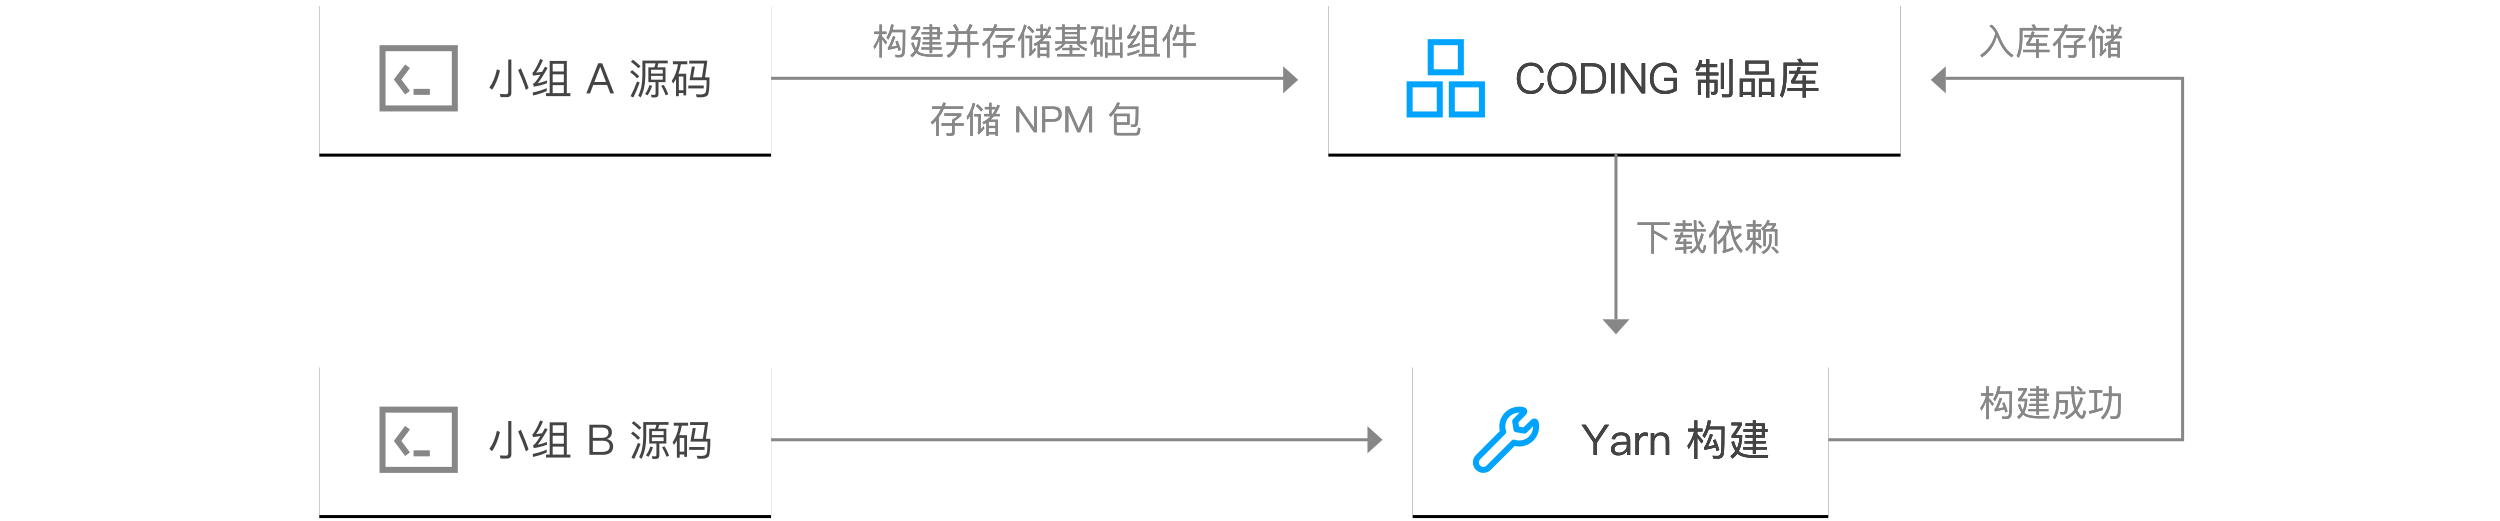 <?xml version="1.0" encoding="UTF-8"?>
<svg width="830px" height="173px" viewBox="0 0 830 173" version="1.1" xmlns="http://www.w3.org/2000/svg" xmlns:xlink="http://www.w3.org/1999/xlink">
    <!-- Generator: Sketch 54.1 (76490) - https://sketchapp.com -->
    <title>依赖包存储  </title>
    <desc>Created with Sketch.</desc>
    <defs>
        <rect id="path-1" x="0" y="0" width="150" height="50"></rect>
        <filter x="-1.3%" y="-2.0%" width="102.7%" height="108.0%" filterUnits="objectBoundingBox" id="filter-2">
            <feOffset dx="0" dy="1" in="SourceAlpha" result="shadowOffsetOuter1"></feOffset>
            <feGaussianBlur stdDeviation="0.5" in="shadowOffsetOuter1" result="shadowBlurOuter1"></feGaussianBlur>
            <feColorMatrix values="0 0 0 0 0   0 0 0 0 0   0 0 0 0 0  0 0 0 0.35 0" type="matrix" in="shadowBlurOuter1"></feColorMatrix>
        </filter>
        <rect id="path-3" x="0" y="0" width="150" height="50"></rect>
        <filter x="-1.3%" y="-2.0%" width="102.7%" height="108.0%" filterUnits="objectBoundingBox" id="filter-4">
            <feOffset dx="0" dy="1" in="SourceAlpha" result="shadowOffsetOuter1"></feOffset>
            <feGaussianBlur stdDeviation="0.5" in="shadowOffsetOuter1" result="shadowBlurOuter1"></feGaussianBlur>
            <feColorMatrix values="0 0 0 0 0   0 0 0 0 0   0 0 0 0 0  0 0 0 0.35 0" type="matrix" in="shadowBlurOuter1"></feColorMatrix>
        </filter>
        <rect id="path-5" x="8" y="2.13162821e-13" width="138" height="50"></rect>
        <filter x="-1.4%" y="-2.0%" width="102.9%" height="108.0%" filterUnits="objectBoundingBox" id="filter-6">
            <feOffset dx="0" dy="1" in="SourceAlpha" result="shadowOffsetOuter1"></feOffset>
            <feGaussianBlur stdDeviation="0.5" in="shadowOffsetOuter1" result="shadowBlurOuter1"></feGaussianBlur>
            <feColorMatrix values="0 0 0 0 0   0 0 0 0 0   0 0 0 0 0  0 0 0 0.35 0" type="matrix" in="shadowBlurOuter1"></feColorMatrix>
        </filter>
        <path d="M64.07,20.004 L65.456,20.004 L68.634,24.876 L71.812,20.004 L73.198,20.004 L69.208,25.94 L69.208,30 L68.06,30 L68.06,25.94 L64.07,20.004 Z M77.286,22.566 C78.322,22.566 79.078,22.832 79.582,23.378 C80.002,23.854 80.226,24.512 80.226,25.352 L80.226,30 L79.176,30 L79.176,28.782 C78.896,29.174 78.518,29.496 78.07,29.748 C77.538,30.042 76.936,30.196 76.264,30.196 C75.536,30.196 74.962,30.014 74.528,29.65 C74.08,29.272 73.856,28.782 73.856,28.194 C73.856,27.368 74.178,26.752 74.85,26.332 C75.438,25.94 76.278,25.73 77.37,25.716 L79.106,25.688 L79.106,25.31 C79.106,24.092 78.476,23.49 77.216,23.49 C76.684,23.49 76.25,23.588 75.914,23.812 C75.536,24.036 75.298,24.386 75.186,24.848 L74.08,24.764 C74.234,24.008 74.612,23.434 75.2,23.07 C75.732,22.734 76.418,22.566 77.286,22.566 Z M79.106,26.528 L77.44,26.556 C75.816,26.584 75.004,27.116 75.004,28.166 C75.004,28.502 75.13,28.768 75.41,28.992 C75.69,29.202 76.054,29.314 76.502,29.314 C77.188,29.314 77.79,29.09 78.322,28.642 C78.84,28.208 79.106,27.704 79.106,27.144 L79.106,26.528 Z M85.14,22.566 C85.532,22.566 85.868,22.622 86.134,22.734 L86.134,23.854 C85.77,23.742 85.406,23.7 85.056,23.7 C84.496,23.7 84.02,23.938 83.642,24.442 C83.25,24.918 83.068,25.492 83.068,26.164 L83.068,30 L81.962,30 L81.962,22.762 L83.068,22.762 L83.068,24.022 C83.264,23.602 83.516,23.266 83.824,23.028 C84.202,22.72 84.636,22.566 85.14,22.566 Z M90.46,22.566 C92.252,22.566 93.162,23.56 93.162,25.548 L93.162,30 L92.042,30 L92.042,25.632 C92.042,24.218 91.398,23.518 90.138,23.518 C89.634,23.518 89.2,23.7 88.836,24.064 C88.444,24.456 88.234,24.974 88.192,25.632 L88.192,30 L87.072,30 L87.072,22.762 L88.192,22.762 L88.192,23.826 C88.444,23.42 88.766,23.112 89.158,22.902 C89.55,22.678 89.984,22.566 90.46,22.566 Z M106.042,18.548 L107.036,18.674 C106.924,19.346 106.784,19.99 106.616,20.606 L111.53,20.606 C111.53,25.45 111.446,28.446 111.306,29.566 C111.138,30.7 110.48,31.274 109.318,31.274 C109.024,31.274 108.52,31.26 107.806,31.232 L107.582,30.322 C108.198,30.35 108.716,30.378 109.164,30.378 C109.836,30.378 110.242,30 110.368,29.272 C110.494,28.46 110.564,25.884 110.578,21.544 L106.322,21.544 C105.93,22.622 105.454,23.588 104.894,24.428 L104.25,23.588 C105.118,22.216 105.72,20.536 106.042,18.548 Z M104.894,28.376 L104.712,27.55 C105.104,27.34 105.79,25.842 106.784,23.042 L107.666,23.364 C106.98,25.226 106.434,26.528 106.028,27.27 C106.868,27.102 107.638,26.934 108.31,26.766 C108.114,26.178 107.904,25.646 107.708,25.17 L108.548,24.876 C109.024,25.968 109.444,27.144 109.808,28.39 L108.926,28.782 C108.8,28.334 108.674,27.914 108.562,27.522 C107.498,27.816 106.266,28.096 104.894,28.376 Z M102.514,24.26 L102.514,31.344 L101.52,31.344 L101.52,24.218 C101.044,25.646 100.428,26.934 99.644,28.096 L99.21,27.004 C100.26,25.618 101.002,24.036 101.45,22.272 L99.49,22.272 L99.49,21.306 L101.52,21.306 L101.52,18.576 L102.514,18.576 L102.514,21.306 L104.236,21.306 L104.236,22.272 L102.514,22.272 L102.514,23.154 C103.158,23.826 103.816,24.568 104.488,25.394 L103.928,26.248 C103.382,25.436 102.906,24.764 102.514,24.26 Z M124.928,24.302 L121.932,24.302 L121.932,25.422 L125.208,25.422 L125.208,26.248 L121.932,26.248 L121.932,27.41 L125.614,27.41 L125.614,28.264 L121.932,28.264 L121.932,29.65 L120.952,29.65 L120.952,28.264 L117.774,28.264 L117.774,27.41 L120.952,27.41 L120.952,26.248 L118.208,26.248 L118.208,25.422 L120.952,25.422 L120.952,24.302 L118.502,24.302 L118.502,23.462 L120.952,23.462 L120.952,22.342 L117.816,22.342 L117.816,21.502 L120.952,21.502 L120.952,20.396 L118.502,20.396 L118.502,19.556 L120.952,19.556 L120.952,18.534 L121.932,18.534 L121.932,19.556 L124.928,19.556 L124.928,21.502 L125.866,21.502 L125.866,22.342 L124.928,22.342 L124.928,24.302 Z M121.932,20.396 L121.932,21.502 L123.948,21.502 L123.948,20.396 L121.932,20.396 Z M121.932,22.342 L121.932,23.462 L123.948,23.462 L123.948,22.342 L121.932,22.342 Z M121.274,30.154 C122.814,30.154 124.396,30.126 126.02,30.084 L125.852,31.05 L121.708,31.05 C119.188,31.05 117.382,30.686 116.29,29.958 C116.108,29.818 115.954,29.692 115.814,29.552 C115.366,30.21 114.806,30.784 114.162,31.274 L113.504,30.42 C114.162,29.944 114.708,29.384 115.156,28.74 C114.61,27.956 114.162,26.962 113.826,25.758 L114.666,25.45 C114.946,26.444 115.282,27.256 115.646,27.872 C116.122,26.878 116.402,25.716 116.486,24.386 L113.896,24.386 L113.896,23.602 C114.708,22.566 115.464,21.446 116.136,20.242 L113.84,20.242 L113.84,19.29 L117.27,19.29 L117.27,20.116 C116.57,21.404 115.87,22.51 115.198,23.462 L117.396,23.462 L117.396,24.064 C117.34,25.912 116.962,27.48 116.29,28.768 C116.514,29.006 116.738,29.188 116.976,29.328 C117.928,29.86 119.37,30.126 121.274,30.154 Z" id="path-7"></path>
        <rect id="path-8" x="0" y="0" width="190" height="50"></rect>
        <filter x="-1.1%" y="-2.0%" width="102.1%" height="108.0%" filterUnits="objectBoundingBox" id="filter-9">
            <feOffset dx="0" dy="1" in="SourceAlpha" result="shadowOffsetOuter1"></feOffset>
            <feGaussianBlur stdDeviation="0.5" in="shadowOffsetOuter1" result="shadowBlurOuter1"></feGaussianBlur>
            <feColorMatrix values="0 0 0 0 0   0 0 0 0 0   0 0 0 0 0  0 0 0 0.35 0" type="matrix" in="shadowBlurOuter1"></feColorMatrix>
        </filter>
        <path d="M67.32,19.808 C68.426,19.808 69.364,20.102 70.12,20.69 C70.876,21.278 71.324,22.076 71.464,23.07 L70.358,23.07 C70.218,22.342 69.854,21.782 69.294,21.39 C68.748,21.012 68.09,20.83 67.306,20.83 C66.144,20.83 65.248,21.236 64.618,22.048 C64.03,22.804 63.736,23.798 63.736,25.044 C63.736,26.29 64.016,27.284 64.604,28.012 C65.22,28.782 66.102,29.174 67.278,29.174 C68.076,29.174 68.748,28.964 69.308,28.544 C69.896,28.096 70.302,27.438 70.498,26.57 L71.604,26.57 C71.38,27.732 70.862,28.642 70.036,29.286 C69.266,29.888 68.342,30.196 67.278,30.196 C65.724,30.196 64.534,29.678 63.708,28.656 C62.952,27.732 62.588,26.528 62.588,25.044 C62.588,23.56 62.966,22.342 63.736,21.39 C64.576,20.326 65.78,19.808 67.32,19.808 Z M77.568,19.808 C79.052,19.808 80.242,20.298 81.11,21.306 C81.922,22.258 82.342,23.49 82.342,25.016 C82.342,26.528 81.922,27.746 81.11,28.698 C80.242,29.692 79.052,30.196 77.554,30.196 C76.056,30.196 74.88,29.692 74.012,28.698 C73.186,27.746 72.78,26.514 72.78,25.016 C72.78,23.504 73.186,22.272 74.012,21.32 C74.88,20.312 76.056,19.808 77.568,19.808 Z M77.568,20.83 C76.42,20.83 75.51,21.222 74.852,22.02 C74.236,22.776 73.928,23.77 73.928,25.016 C73.928,26.248 74.236,27.242 74.852,27.998 C75.496,28.782 76.406,29.174 77.554,29.174 C78.702,29.174 79.612,28.782 80.256,28.026 C80.872,27.27 81.194,26.276 81.194,25.016 C81.194,23.742 80.872,22.734 80.256,21.978 C79.612,21.208 78.716,20.83 77.568,20.83 Z M83.938,20.004 L87.522,20.004 C89.104,20.004 90.294,20.452 91.106,21.376 C91.848,22.216 92.226,23.434 92.226,25.002 C92.226,26.542 91.82,27.76 91.022,28.628 C90.182,29.538 88.978,30 87.41,30 L83.938,30 L83.938,20.004 Z M85.086,20.998 L85.086,29.006 L87.214,29.006 C88.516,29.006 89.496,28.656 90.154,27.97 C90.77,27.298 91.092,26.304 91.092,25.002 C91.092,23.658 90.798,22.664 90.224,22.02 C89.608,21.334 88.656,20.998 87.34,20.998 L85.086,20.998 Z M93.906,20.004 L95.04,20.004 L95.04,30 L93.906,30 L93.906,20.004 Z M97.14,20.004 L98.344,20.004 L104,28.138 L104.042,28.138 L104.042,20.004 L105.19,20.004 L105.19,30 L104.014,30 L98.33,21.782 L98.288,21.782 L98.288,30 L97.14,30 L97.14,20.004 Z M111.476,19.808 C112.722,19.808 113.716,20.102 114.458,20.718 C115.158,21.292 115.592,22.118 115.774,23.21 L114.626,23.21 C114.472,22.454 114.136,21.88 113.618,21.474 C113.072,21.04 112.358,20.83 111.476,20.83 C110.384,20.83 109.53,21.208 108.886,21.978 C108.242,22.734 107.934,23.756 107.934,25.044 C107.934,26.304 108.242,27.298 108.858,28.026 C109.516,28.796 110.496,29.188 111.798,29.188 C112.344,29.188 112.862,29.104 113.366,28.964 C113.856,28.824 114.276,28.628 114.626,28.404 L114.626,25.856 L111.49,25.856 L111.49,24.862 L115.76,24.862 L115.76,28.95 C115.284,29.342 114.696,29.636 114.01,29.86 C113.282,30.084 112.512,30.196 111.686,30.196 C110.104,30.196 108.872,29.692 108.004,28.684 C107.192,27.746 106.786,26.528 106.786,25.044 C106.786,23.56 107.178,22.342 107.99,21.376 C108.844,20.326 110.006,19.808 111.476,19.808 Z M123.516,21.278 C123.264,21.838 122.97,22.3 122.634,22.664 L121.822,22.076 C122.522,21.32 122.97,20.284 123.166,18.954 L124.118,19.108 C124.048,19.556 123.964,19.962 123.852,20.34 L125.476,20.34 L125.476,18.604 L126.484,18.604 L126.484,20.34 L129.102,20.34 L129.102,21.278 L126.484,21.278 L126.484,23.084 L129.508,23.084 L129.508,24.022 L126.484,24.022 L126.484,25.492 L129.214,25.492 L129.214,29.188 C129.214,30.014 128.794,30.434 127.954,30.434 L127.212,30.434 L126.96,29.482 L127.646,29.524 C128.038,29.524 128.248,29.342 128.248,28.978 L128.248,26.43 L126.484,26.43 L126.484,31.414 L125.476,31.414 L125.476,26.43 L123.698,26.43 L123.698,30.532 L122.718,30.532 L122.718,25.492 L125.476,25.492 L125.476,24.022 L122.088,24.022 L122.088,23.084 L125.476,23.084 L125.476,21.278 L123.516,21.278 Z M130.334,19.864 L131.314,19.864 L131.314,28.516 L130.334,28.516 L130.334,19.864 Z M132.896,31.274 L130.838,31.274 L130.614,30.308 C131.286,30.35 131.93,30.378 132.546,30.378 C132.966,30.378 133.19,30.154 133.19,29.706 L133.19,18.604 L134.184,18.604 L134.184,29.958 C134.184,30.826 133.75,31.274 132.896,31.274 Z M138.468,19.15 L146.182,19.15 L146.182,23.728 L138.468,23.728 L138.468,19.15 Z M145.174,22.776 L145.174,20.102 L139.476,20.102 L139.476,22.776 L145.174,22.776 Z M141.534,25.114 L141.534,31.19 L140.554,31.19 L140.554,30.476 L137.6,30.476 L137.6,31.19 L136.606,31.19 L136.606,25.114 L141.534,25.114 Z M137.6,29.524 L140.554,29.524 L140.554,26.08 L137.6,26.08 L137.6,29.524 Z M148.044,25.114 L148.044,31.19 L147.036,31.19 L147.036,30.476 L143.97,30.476 L143.97,31.19 L142.976,31.19 L142.976,25.114 L148.044,25.114 Z M143.97,29.524 L147.036,29.524 L147.036,26.08 L143.97,26.08 L143.97,29.524 Z M156.808,18.45 C157.06,18.856 157.298,19.304 157.522,19.808 L162.562,19.808 L162.562,20.788 L152.188,20.788 L152.188,23.98 C152.132,27.074 151.67,29.552 150.774,31.4 L149.948,30.658 C150.718,29.062 151.124,26.836 151.152,23.98 L151.152,19.808 L156.416,19.808 C156.192,19.374 155.94,18.982 155.688,18.646 L156.808,18.45 Z M155.898,21.18 L156.864,21.404 C156.738,21.796 156.612,22.16 156.486,22.524 L161.946,22.524 L161.946,23.406 L156.136,23.406 C155.744,24.302 155.324,25.1 154.876,25.8 L157.494,25.8 L157.494,24.106 L158.502,24.106 L158.502,25.8 L161.624,25.8 L161.624,26.71 L158.502,26.71 L158.502,28.278 L162.688,28.278 L162.688,29.202 L158.502,29.202 L158.502,31.414 L157.494,31.414 L157.494,29.202 L152.44,29.202 L152.44,28.278 L157.494,28.278 L157.494,26.71 L153.826,26.71 L153.616,25.842 C154.148,25.184 154.638,24.372 155.072,23.406 L152.958,23.406 L152.958,22.524 L155.436,22.524 C155.59,22.09 155.744,21.642 155.898,21.18 Z" id="path-10"></path>
        <path d="M189.856,7.12 L190.708,7.228 C190.612,7.804 190.492,8.356 190.348,8.884 L194.56,8.884 C194.56,13.036 194.488,15.604 194.368,16.564 C194.224,17.536 193.66,18.028 192.664,18.028 C192.412,18.028 191.98,18.016 191.368,17.992 L191.176,17.212 C191.704,17.236 192.148,17.26 192.532,17.26 C193.108,17.26 193.456,16.936 193.564,16.312 C193.672,15.616 193.732,13.408 193.744,9.688 L190.096,9.688 C189.76,10.612 189.352,11.44 188.872,12.16 L188.32,11.44 C189.064,10.264 189.58,8.824 189.856,7.12 Z M188.872,15.544 L188.716,14.836 C189.052,14.656 189.64,13.372 190.492,10.972 L191.248,11.248 C190.66,12.844 190.192,13.96 189.844,14.596 C190.564,14.452 191.224,14.308 191.8,14.164 C191.632,13.66 191.452,13.204 191.284,12.796 L192.004,12.544 C192.412,13.48 192.772,14.488 193.084,15.556 L192.328,15.892 C192.22,15.508 192.112,15.148 192.016,14.812 C191.104,15.064 190.048,15.304 188.872,15.544 Z M186.832,12.016 L186.832,18.088 L185.98,18.088 L185.98,11.98 C185.572,13.204 185.044,14.308 184.372,15.304 L184,14.368 C184.9,13.18 185.536,11.824 185.92,10.312 L184.24,10.312 L184.24,9.484 L185.98,9.484 L185.98,7.144 L186.832,7.144 L186.832,9.484 L188.308,9.484 L188.308,10.312 L186.832,10.312 L186.832,11.068 C187.384,11.644 187.948,12.28 188.524,12.988 L188.044,13.72 C187.576,13.024 187.168,12.448 186.832,12.016 Z M206.044,12.052 L203.476,12.052 L203.476,13.012 L206.284,13.012 L206.284,13.72 L203.476,13.72 L203.476,14.716 L206.632,14.716 L206.632,15.448 L203.476,15.448 L203.476,16.636 L202.636,16.636 L202.636,15.448 L199.912,15.448 L199.912,14.716 L202.636,14.716 L202.636,13.72 L200.284,13.72 L200.284,13.012 L202.636,13.012 L202.636,12.052 L200.536,12.052 L200.536,11.332 L202.636,11.332 L202.636,10.372 L199.948,10.372 L199.948,9.652 L202.636,9.652 L202.636,8.704 L200.536,8.704 L200.536,7.984 L202.636,7.984 L202.636,7.108 L203.476,7.108 L203.476,7.984 L206.044,7.984 L206.044,9.652 L206.848,9.652 L206.848,10.372 L206.044,10.372 L206.044,12.052 Z M203.476,8.704 L203.476,9.652 L205.204,9.652 L205.204,8.704 L203.476,8.704 Z M203.476,10.372 L203.476,11.332 L205.204,11.332 L205.204,10.372 L203.476,10.372 Z M202.912,17.068 C204.232,17.068 205.588,17.044 206.98,17.008 L206.836,17.836 L203.284,17.836 C201.124,17.836 199.576,17.524 198.64,16.9 C198.484,16.78 198.352,16.672 198.232,16.552 C197.848,17.116 197.368,17.608 196.816,18.028 L196.252,17.296 C196.816,16.888 197.284,16.408 197.668,15.856 C197.2,15.184 196.816,14.332 196.528,13.3 L197.248,13.036 C197.488,13.888 197.776,14.584 198.088,15.112 C198.496,14.26 198.736,13.264 198.808,12.124 L196.588,12.124 L196.588,11.452 C197.284,10.564 197.932,9.604 198.508,8.572 L196.54,8.572 L196.54,7.756 L199.48,7.756 L199.48,8.464 C198.88,9.568 198.28,10.516 197.704,11.332 L199.588,11.332 L199.588,11.848 C199.54,13.432 199.216,14.776 198.64,15.88 C198.832,16.084 199.024,16.24 199.228,16.36 C200.044,16.816 201.28,17.044 202.912,17.068 Z M211.192,7 C211.588,7.6 211.972,8.26 212.332,8.98 L211.552,9.364 C211.192,8.62 210.808,7.96 210.4,7.384 L211.192,7 Z M215.2,10.228 L212.116,10.228 L212.116,11.392 C212.104,11.992 212.068,12.544 212.008,13.048 L215.2,13.048 L215.2,10.228 Z M215.2,13.876 L211.888,13.876 C211.744,14.62 211.54,15.256 211.288,15.796 C210.784,16.816 209.968,17.608 208.828,18.172 L208.324,17.38 C209.404,16.828 210.172,16.084 210.604,15.148 C210.76,14.764 210.892,14.344 210.988,13.876 L208.216,13.876 L208.216,13.048 L211.12,13.048 C211.192,12.532 211.228,11.98 211.24,11.392 L211.24,10.228 L208.708,10.228 L208.708,9.4 L214.768,9.4 C215.224,8.656 215.608,7.852 215.944,7 L216.868,7.336 C216.532,8.104 216.16,8.8 215.752,9.4 L218.44,9.4 L218.44,10.228 L216.088,10.228 L216.088,13.048 L218.908,13.048 L218.908,13.876 L216.088,13.876 L216.088,18.076 L215.2,18.076 L215.2,13.876 Z M220.48,8.356 L223.744,8.356 C223.9,7.936 224.044,7.516 224.164,7.084 L225.04,7.192 C224.92,7.588 224.8,7.972 224.668,8.356 L230.812,8.356 L230.812,9.196 L224.344,9.196 C223.9,10.228 223.348,11.176 222.7,12.04 L222.7,18.148 L221.86,18.148 L221.86,13.072 C221.452,13.516 221.032,13.936 220.576,14.344 L220.036,13.66 C221.5,12.376 222.616,10.888 223.396,9.196 L220.48,9.196 L220.48,8.356 Z M223.636,13.936 L227.116,13.936 L227.116,12.82 C227.8,12.436 228.448,11.992 229.072,11.464 L224.56,11.464 L224.56,10.66 L230.176,10.66 L230.176,11.464 C229.528,12.064 228.796,12.64 227.98,13.18 L227.98,13.936 L230.98,13.936 L230.98,14.764 L227.98,14.764 L227.98,17.032 C227.98,17.74 227.62,18.1 226.912,18.1 L225.412,18.1 L225.184,17.284 C225.616,17.296 226.072,17.308 226.564,17.308 C226.924,17.308 227.116,17.116 227.116,16.756 L227.116,14.764 L223.636,14.764 L223.636,13.936 Z M233.164,11.452 C232.888,11.908 232.588,12.352 232.264,12.784 L231.976,11.86 C232.924,10.48 233.608,8.908 234.028,7.132 L234.808,7.492 C234.592,8.308 234.316,9.088 234.004,9.82 L234.004,18.148 L233.164,18.148 L233.164,11.452 Z M235.624,7.612 C236.32,8.212 236.908,8.8 237.388,9.4 L236.752,10.036 C236.332,9.46 235.756,8.836 235.036,8.188 L235.624,7.612 Z M234.484,10.864 L236.656,10.864 L236.656,15.952 C236.968,15.616 237.292,15.244 237.64,14.836 L237.844,15.688 C237.244,16.444 236.596,17.116 235.924,17.716 L235.576,16.924 C235.744,16.78 235.828,16.624 235.828,16.456 L235.828,11.668 L234.484,11.668 L234.484,10.864 Z M238,8.536 L239.44,8.536 L239.44,7.156 L240.22,7.156 L240.22,8.536 L241.576,8.536 L241.576,9.244 C241.816,8.764 242.044,8.272 242.26,7.768 L242.98,8.14 C242.572,9.148 242.092,10.048 241.564,10.84 L242.944,10.84 L242.944,11.632 L240.976,11.632 C240.64,12.04 240.28,12.424 239.908,12.76 L242.356,12.76 L242.356,18.112 L241.54,18.112 L241.54,17.608 L239.296,17.608 L239.296,18.112 L238.492,18.112 L238.492,13.816 C238.204,13.984 237.916,14.128 237.628,14.272 L237.196,13.588 C238.216,13.12 239.128,12.472 239.92,11.632 L237.736,11.632 L237.736,10.84 L239.44,10.84 L239.44,9.292 L238,9.292 L238,8.536 Z M240.58,10.84 C240.928,10.36 241.252,9.844 241.552,9.292 L240.22,9.292 L240.22,10.84 L240.58,10.84 Z M239.296,15.532 L239.296,16.852 L241.54,16.852 L241.54,15.532 L239.296,15.532 Z M241.54,14.812 L241.54,13.516 L239.296,13.516 L239.296,14.812 L241.54,14.812 Z M244.516,8.032 L246.64,8.032 L246.64,7.12 L247.48,7.12 L247.48,8.032 L251.62,8.032 L251.62,7.12 L252.46,7.12 L252.46,8.032 L254.584,8.032 L254.584,8.764 L252.46,8.764 L252.46,12.736 L254.764,12.736 L254.764,13.504 L252.268,13.504 C252.844,14.224 253.744,14.788 254.944,15.196 L254.596,15.94 C253.108,15.316 252.052,14.5 251.428,13.504 L247.66,13.504 C247.036,14.5 246.028,15.328 244.636,15.976 L244.192,15.244 C245.38,14.788 246.256,14.212 246.832,13.504 L244.336,13.504 L244.336,12.736 L246.64,12.736 L246.64,8.764 L244.516,8.764 L244.516,8.032 Z M247.48,12.736 L251.62,12.736 L251.62,11.872 L247.48,11.872 L247.48,12.736 Z M247.48,11.188 L251.62,11.188 L251.62,10.336 L247.48,10.336 L247.48,11.188 Z M247.48,9.652 L251.62,9.652 L251.62,8.764 L247.48,8.764 L247.48,9.652 Z M249.136,13.924 L249.976,13.924 L249.976,14.884 L252.412,14.884 L252.412,15.652 L249.976,15.652 L249.976,16.924 L254.092,16.924 L254.092,17.728 L244.936,17.728 L244.936,16.924 L249.136,16.924 L249.136,15.652 L246.676,15.652 L246.676,14.884 L249.136,14.884 L249.136,13.924 Z M257.692,8.632 L256.276,8.632 L256.276,7.792 L260.32,7.792 L260.32,8.632 L258.496,8.632 C258.34,9.592 258.112,10.504 257.8,11.344 L260.032,11.344 L260.032,17.752 L259.3,17.752 L259.3,16.996 L258.028,16.996 L258.028,17.86 L257.272,17.86 L257.272,12.592 C257.02,13.096 256.744,13.576 256.432,14.032 L255.976,13.288 C256.84,11.92 257.404,10.372 257.692,8.632 Z M258.028,16.252 L259.3,16.252 L259.3,12.112 L258.028,12.112 L258.028,16.252 Z M265.6,11.284 L265.6,8.152 L266.404,8.152 L266.404,12.076 L264.148,12.076 L264.148,16.576 L265.852,16.576 L265.852,13.132 L266.644,13.132 L266.644,18.16 L265.852,18.16 L265.852,17.356 L261.676,17.356 L261.676,18.16 L260.884,18.16 L260.884,13.132 L261.676,13.132 L261.676,16.576 L263.344,16.576 L263.344,12.076 L261.112,12.076 L261.112,8.152 L261.916,8.152 L261.916,11.284 L263.344,11.284 L263.344,7.18 L264.148,7.18 L264.148,11.284 L265.6,11.284 Z M272.284,15.448 L272.284,16.264 C271.156,16.792 269.86,17.224 268.396,17.536 L268.288,16.684 C269.824,16.372 271.156,15.964 272.284,15.448 Z M270.4,7.144 L271.216,7.468 C270.568,8.956 269.92,10.144 269.26,11.032 C269.836,10.984 270.4,10.9 270.976,10.804 C271.228,10.36 271.492,9.88 271.768,9.364 L272.548,9.664 C271.396,11.728 270.448,13.192 269.692,14.068 C270.58,13.876 271.468,13.612 272.356,13.276 L272.356,14.068 C271.048,14.536 269.8,14.86 268.6,15.028 L268.372,14.224 C268.528,14.152 268.66,14.068 268.768,13.972 C269.248,13.504 269.824,12.712 270.508,11.596 C269.812,11.704 269.116,11.8 268.396,11.896 L268.18,11.092 C268.312,11.044 268.432,10.936 268.552,10.768 C269.26,9.712 269.872,8.512 270.4,7.144 Z M277.996,7.696 L277.996,16.876 L279.016,16.876 L279.016,17.716 L272.08,17.716 L272.08,16.876 L273.124,16.876 L273.124,7.696 L277.996,7.696 Z M273.976,16.876 L277.144,16.876 L277.144,14.596 L273.976,14.596 L273.976,16.876 Z M273.976,13.78 L277.144,13.78 L277.144,11.512 L273.976,11.512 L273.976,13.78 Z M273.976,10.696 L277.144,10.696 L277.144,8.524 L273.976,8.524 L273.976,10.696 Z M282.7,7.06 L283.516,7.432 C283.204,8.38 282.808,9.28 282.328,10.132 L282.328,18.148 L281.476,18.148 L281.476,11.452 C281.092,11.98 280.672,12.484 280.216,12.964 L279.94,12.04 C281.212,10.6 282.124,8.932 282.7,7.06 Z M284.716,7.852 L285.568,7.96 C285.472,8.56 285.34,9.136 285.172,9.664 L286.936,9.664 L286.936,7.168 L287.8,7.168 L287.8,9.664 L290.56,9.664 L290.56,10.504 L287.8,10.504 L287.8,13.396 L291.004,13.396 L291.004,14.224 L287.8,14.224 L287.8,18.088 L286.936,18.088 L286.936,14.224 L283.408,14.224 L283.408,13.396 L286.936,13.396 L286.936,10.504 L284.896,10.504 C284.596,11.296 284.224,12.004 283.78,12.628 L283.228,11.908 C283.96,10.804 284.452,9.448 284.716,7.852 Z" id="path-11"></path>
        <path d="M203.444,34.332 L206.708,34.332 C206.864,33.912 207.008,33.492 207.128,33.06 L208.004,33.168 C207.884,33.564 207.764,33.948 207.632,34.332 L213.776,34.332 L213.776,35.172 L207.308,35.172 C206.864,36.204 206.312,37.152 205.664,38.016 L205.664,44.124 L204.824,44.124 L204.824,39.048 C204.416,39.492 203.996,39.912 203.54,40.32 L203,39.636 C204.464,38.352 205.58,36.864 206.36,35.172 L203.444,35.172 L203.444,34.332 Z M206.6,39.912 L210.08,39.912 L210.08,38.796 C210.764,38.412 211.412,37.968 212.036,37.44 L207.524,37.44 L207.524,36.636 L213.14,36.636 L213.14,37.44 C212.492,38.04 211.76,38.616 210.944,39.156 L210.944,39.912 L213.944,39.912 L213.944,40.74 L210.944,40.74 L210.944,43.008 C210.944,43.716 210.584,44.076 209.876,44.076 L208.376,44.076 L208.148,43.26 C208.58,43.272 209.036,43.284 209.528,43.284 C209.888,43.284 210.08,43.092 210.08,42.732 L210.08,40.74 L206.6,40.74 L206.6,39.912 Z M216.128,37.428 C215.852,37.884 215.552,38.328 215.228,38.76 L214.94,37.836 C215.888,36.456 216.572,34.884 216.992,33.108 L217.772,33.468 C217.556,34.284 217.28,35.064 216.968,35.796 L216.968,44.124 L216.128,44.124 L216.128,37.428 Z M218.588,33.588 C219.284,34.188 219.872,34.776 220.352,35.376 L219.716,36.012 C219.296,35.436 218.72,34.812 218,34.164 L218.588,33.588 Z M217.448,36.84 L219.62,36.84 L219.62,41.928 C219.932,41.592 220.256,41.22 220.604,40.812 L220.808,41.664 C220.208,42.42 219.56,43.092 218.888,43.692 L218.54,42.9 C218.708,42.756 218.792,42.6 218.792,42.432 L218.792,37.644 L217.448,37.644 L217.448,36.84 Z M220.964,34.512 L222.404,34.512 L222.404,33.132 L223.184,33.132 L223.184,34.512 L224.54,34.512 L224.54,35.22 C224.78,34.74 225.008,34.248 225.224,33.744 L225.944,34.116 C225.536,35.124 225.056,36.024 224.528,36.816 L225.908,36.816 L225.908,37.608 L223.94,37.608 C223.604,38.016 223.244,38.4 222.872,38.736 L225.32,38.736 L225.32,44.088 L224.504,44.088 L224.504,43.584 L222.26,43.584 L222.26,44.088 L221.456,44.088 L221.456,39.792 C221.168,39.96 220.88,40.104 220.592,40.248 L220.16,39.564 C221.18,39.096 222.092,38.448 222.884,37.608 L220.7,37.608 L220.7,36.816 L222.404,36.816 L222.404,35.268 L220.964,35.268 L220.964,34.512 Z M223.544,36.816 C223.892,36.336 224.216,35.82 224.516,35.268 L223.184,35.268 L223.184,36.816 L223.544,36.816 Z M222.26,41.508 L222.26,42.828 L224.504,42.828 L224.504,41.508 L222.26,41.508 Z M224.504,40.788 L224.504,39.492 L222.26,39.492 L222.26,40.788 L224.504,40.788 Z M231.38,34.344 L232.412,34.344 L237.26,41.316 L237.296,41.316 L237.296,34.344 L238.28,34.344 L238.28,42.912 L237.272,42.912 L232.4,35.868 L232.364,35.868 L232.364,42.912 L231.38,42.912 L231.38,34.344 Z M240.008,34.344 L243.512,34.344 C245.48,34.344 246.464,35.184 246.464,36.864 C246.464,38.556 245.468,39.408 243.5,39.408 L240.992,39.408 L240.992,42.912 L240.008,42.912 L240.008,34.344 Z M240.992,35.196 L240.992,38.556 L243.452,38.556 C244.148,38.556 244.652,38.412 244.988,38.136 C245.312,37.86 245.48,37.44 245.48,36.864 C245.48,36.288 245.312,35.868 244.976,35.616 C244.64,35.328 244.136,35.196 243.452,35.196 L240.992,35.196 Z M247.712,34.344 L248.936,34.344 L252.128,41.652 L252.164,41.652 L255.344,34.344 L256.568,34.344 L256.568,42.912 L255.584,42.912 L255.584,36.096 L255.548,36.096 L252.584,42.912 L251.696,42.912 L248.732,36.096 L248.696,36.096 L248.696,42.912 L247.712,42.912 L247.712,34.344 Z M269.024,36.756 L269.024,40.404 L264.692,40.404 L264.692,42.624 C264.692,42.96 264.896,43.14 265.28,43.14 L271.004,43.14 C271.28,43.128 271.472,43.008 271.58,42.78 C271.676,42.588 271.748,42.108 271.808,41.364 L272.624,41.628 C272.552,42.372 272.468,42.9 272.36,43.212 C272.18,43.692 271.808,43.932 271.256,43.956 L264.956,43.956 C264.2,43.956 263.828,43.608 263.828,42.936 L263.828,36.756 L269.024,36.756 Z M264.692,39.612 L268.16,39.612 L268.16,37.548 L264.692,37.548 L264.692,39.612 Z M264.944,33 L265.808,33.192 C265.64,33.6 265.448,34.008 265.256,34.392 L271.952,34.392 C271.952,37.428 271.892,39.3 271.772,40.02 C271.664,40.788 271.196,41.172 270.368,41.172 C270.224,41.172 269.972,41.16 269.612,41.136 L269.408,40.356 C269.732,40.38 270.008,40.404 270.248,40.404 C270.644,40.404 270.872,40.164 270.932,39.684 C271.004,39.204 271.052,37.716 271.076,35.22 L264.8,35.22 C264.2,36.204 263.528,37.068 262.772,37.8 L262.172,37.08 C263.3,36.048 264.224,34.68 264.944,33 Z" id="path-12"></path>
        <path d="M437.66,72.832 L448.328,72.832 L448.328,73.684 L443.12,73.684 L443.12,75.496 C444.608,76.24 446.12,77.104 447.656,78.088 L447.14,78.856 C445.544,77.8 444.2,76.984 443.12,76.408 L443.12,83.224 L442.244,83.224 L442.244,73.684 L437.66,73.684 L437.66,72.832 Z M450.344,73.168 L452.684,73.168 L452.684,72.16 L453.524,72.16 L453.524,73.168 L455.696,73.168 L455.696,73.96 L453.524,73.96 L453.524,75.064 L456.404,75.064 C456.356,74.164 456.332,73.192 456.332,72.136 L457.172,72.136 C457.172,73.228 457.196,74.2 457.244,75.064 L460.268,75.064 L460.268,75.844 L457.292,75.844 C457.364,76.912 457.46,77.788 457.592,78.46 C457.664,78.808 457.736,79.132 457.808,79.444 C458.24,78.58 458.588,77.572 458.852,76.444 L459.62,76.792 C459.236,78.292 458.744,79.552 458.144,80.56 C458.24,80.836 458.348,81.076 458.456,81.292 C458.768,81.88 459.02,82.18 459.212,82.18 C459.404,82.168 459.572,81.532 459.716,80.26 L460.46,80.656 C460.196,82.252 459.824,83.056 459.32,83.056 C458.912,83.056 458.468,82.684 458,81.964 C457.868,81.76 457.748,81.544 457.652,81.316 C457.028,82.132 456.32,82.744 455.528,83.176 L455.06,82.48 C455.924,82 456.668,81.304 457.28,80.38 C457.112,79.852 456.956,79.276 456.824,78.64 C456.656,77.848 456.524,76.924 456.452,75.844 L449.72,75.844 L449.72,75.064 L452.684,75.064 L452.684,73.96 L450.344,73.96 L450.344,73.168 Z M458.408,72.292 C459.008,72.964 459.476,73.552 459.8,74.056 L459.152,74.512 C458.816,73.972 458.348,73.372 457.748,72.712 L458.408,72.292 Z M455.696,80.752 L455.696,81.52 C455.096,81.592 454.472,81.676 453.824,81.748 L453.824,83.164 L452.972,83.164 L452.972,81.832 C452.108,81.916 451.196,81.988 450.236,82.06 L450.128,81.256 C451.136,81.196 452.084,81.124 452.972,81.052 L452.972,79.984 L450.632,79.984 L450.464,79.276 C450.8,78.868 451.112,78.376 451.4,77.776 L450.08,77.776 L450.08,77.008 L451.736,77.008 C451.856,76.72 451.964,76.408 452.072,76.096 L452.9,76.252 C452.804,76.516 452.708,76.768 452.612,77.008 L455.756,77.008 L455.756,77.776 L452.276,77.776 C452.012,78.328 451.724,78.82 451.424,79.252 L452.972,79.252 L452.972,78.316 L453.824,78.316 L453.824,79.252 L455.648,79.252 L455.648,79.984 L453.824,79.984 L453.824,80.968 C454.484,80.896 455.108,80.824 455.696,80.752 Z M464.108,72.112 L464.924,72.496 C464.648,73.348 464.312,74.152 463.904,74.92 L463.904,83.188 L463.016,83.188 L463.016,76.372 C462.608,76.96 462.152,77.524 461.648,78.064 L461.372,77.14 C462.632,75.676 463.544,74.008 464.108,72.112 Z M468.44,72.208 C468.62,72.736 468.788,73.348 468.956,74.02 L472.076,74.02 L472.076,74.848 L469.316,74.848 C469.436,75.976 469.664,77.008 469.976,77.944 C470.66,77.44 471.236,76.912 471.692,76.36 L472.232,77.044 C471.728,77.596 471.056,78.136 470.24,78.676 C470.792,80.056 471.548,81.22 472.532,82.168 L472.016,82.996 C470.06,81.028 468.896,78.316 468.512,74.848 L468.344,74.848 C468.02,75.784 467.6,76.648 467.084,77.44 L467.084,81.916 C467.9,81.652 468.656,81.352 469.352,81.016 L469.508,81.844 C468.548,82.276 467.396,82.684 466.052,83.068 L465.872,82.324 C466.112,82.228 466.232,82.084 466.232,81.868 L466.232,78.592 C465.728,79.168 465.176,79.696 464.576,80.176 L464.108,79.408 C465.668,78.22 466.784,76.696 467.468,74.848 L464.792,74.848 L464.792,74.02 L468.092,74.02 C467.924,73.408 467.732,72.856 467.516,72.352 L468.44,72.208 Z M473.852,73.408 L475.964,73.408 L475.964,72.148 L476.804,72.148 L476.804,73.408 L478.784,73.408 L478.784,74.176 L476.804,74.176 L476.804,75.184 L478.58,75.184 L478.58,78.688 L476.804,78.688 L476.804,79.204 C477.524,79.684 478.244,80.224 478.976,80.824 L478.496,81.544 C477.836,80.896 477.272,80.392 476.804,80.008 L476.804,83.152 L475.964,83.152 L475.964,79.792 C475.4,80.86 474.716,81.736 473.912,82.408 L473.432,81.652 C474.44,80.908 475.244,79.924 475.844,78.688 L474.152,78.688 L474.152,75.184 L475.964,75.184 L475.964,74.176 L473.852,74.176 L473.852,73.408 Z M477.812,77.968 L477.812,75.904 L476.804,75.904 L476.804,77.968 L477.812,77.968 Z M475.964,77.968 L475.964,75.904 L474.92,75.904 L474.92,77.968 L475.964,77.968 Z M484.088,75.076 L484.088,80.704 L483.272,80.704 L483.272,75.832 L480.26,75.832 L480.26,80.728 L479.444,80.728 L479.444,75.304 C479.36,75.364 479.276,75.424 479.204,75.484 L478.7,74.86 C479.708,74.188 480.38,73.264 480.74,72.1 L481.52,72.244 C481.424,72.556 481.328,72.844 481.208,73.108 L483.608,73.108 L483.608,73.708 C483.284,74.248 482.972,74.704 482.66,75.076 L484.088,75.076 Z M481.688,75.076 C482.024,74.716 482.348,74.296 482.672,73.816 L480.824,73.816 C480.512,74.296 480.152,74.716 479.732,75.076 L481.688,75.076 Z M482.708,80.872 C483.512,81.568 484.136,82.18 484.568,82.708 L483.896,83.176 C483.452,82.6 482.84,81.964 482.072,81.268 L482.708,80.872 Z M481.424,76.684 L482.18,76.684 L482.18,78.868 C482.144,80.884 481.244,82.36 479.48,83.296 L478.808,82.696 C480.524,81.904 481.4,80.62 481.424,78.868 L481.424,76.684 Z" id="path-13"></path>
        <path d="M557.3,127.184 L558.152,127.292 C558.056,127.868 557.936,128.42 557.792,128.948 L562.004,128.948 C562.004,133.1 561.932,135.668 561.812,136.628 C561.668,137.6 561.104,138.092 560.108,138.092 C559.856,138.092 559.424,138.08 558.812,138.056 L558.62,137.276 C559.148,137.3 559.592,137.324 559.976,137.324 C560.552,137.324 560.9,137 561.008,136.376 C561.116,135.68 561.176,133.472 561.188,129.752 L557.54,129.752 C557.204,130.676 556.796,131.504 556.316,132.224 L555.764,131.504 C556.508,130.328 557.024,128.888 557.3,127.184 Z M556.316,135.608 L556.16,134.9 C556.496,134.72 557.084,133.436 557.936,131.036 L558.692,131.312 C558.104,132.908 557.636,134.024 557.288,134.66 C558.008,134.516 558.668,134.372 559.244,134.228 C559.076,133.724 558.896,133.268 558.728,132.86 L559.448,132.608 C559.856,133.544 560.216,134.552 560.528,135.62 L559.772,135.956 C559.664,135.572 559.556,135.212 559.46,134.876 C558.548,135.128 557.492,135.368 556.316,135.608 Z M554.276,132.08 L554.276,138.152 L553.424,138.152 L553.424,132.044 C553.016,133.268 552.488,134.372 551.816,135.368 L551.444,134.432 C552.344,133.244 552.98,131.888 553.364,130.376 L551.684,130.376 L551.684,129.548 L553.424,129.548 L553.424,127.208 L554.276,127.208 L554.276,129.548 L555.752,129.548 L555.752,130.376 L554.276,130.376 L554.276,131.132 C554.828,131.708 555.392,132.344 555.968,133.052 L555.488,133.784 C555.02,133.088 554.612,132.512 554.276,132.08 Z M573.488,132.116 L570.92,132.116 L570.92,133.076 L573.728,133.076 L573.728,133.784 L570.92,133.784 L570.92,134.78 L574.076,134.78 L574.076,135.512 L570.92,135.512 L570.92,136.7 L570.08,136.7 L570.08,135.512 L567.356,135.512 L567.356,134.78 L570.08,134.78 L570.08,133.784 L567.728,133.784 L567.728,133.076 L570.08,133.076 L570.08,132.116 L567.98,132.116 L567.98,131.396 L570.08,131.396 L570.08,130.436 L567.392,130.436 L567.392,129.716 L570.08,129.716 L570.08,128.768 L567.98,128.768 L567.98,128.048 L570.08,128.048 L570.08,127.172 L570.92,127.172 L570.92,128.048 L573.488,128.048 L573.488,129.716 L574.292,129.716 L574.292,130.436 L573.488,130.436 L573.488,132.116 Z M570.92,128.768 L570.92,129.716 L572.648,129.716 L572.648,128.768 L570.92,128.768 Z M570.92,130.436 L570.92,131.396 L572.648,131.396 L572.648,130.436 L570.92,130.436 Z M570.356,137.132 C571.676,137.132 573.032,137.108 574.424,137.072 L574.28,137.9 L570.728,137.9 C568.568,137.9 567.02,137.588 566.084,136.964 C565.928,136.844 565.796,136.736 565.676,136.616 C565.292,137.18 564.812,137.672 564.26,138.092 L563.696,137.36 C564.26,136.952 564.728,136.472 565.112,135.92 C564.644,135.248 564.26,134.396 563.972,133.364 L564.692,133.1 C564.932,133.952 565.22,134.648 565.532,135.176 C565.94,134.324 566.18,133.328 566.252,132.188 L564.032,132.188 L564.032,131.516 C564.728,130.628 565.376,129.668 565.952,128.636 L563.984,128.636 L563.984,127.82 L566.924,127.82 L566.924,128.528 C566.324,129.632 565.724,130.58 565.148,131.396 L567.032,131.396 L567.032,131.912 C566.984,133.496 566.66,134.84 566.084,135.944 C566.276,136.148 566.468,136.304 566.672,136.424 C567.488,136.88 568.724,137.108 570.356,137.132 Z M583.928,127.16 C584.504,127.592 584.996,128.036 585.404,128.48 L584.852,129.032 L586.316,129.032 L586.316,129.86 L582.62,129.86 C582.704,131.348 582.86,132.524 583.076,133.388 C583.148,133.688 583.232,133.964 583.316,134.228 C583.916,133.268 584.396,132.14 584.768,130.856 L585.548,131.192 C585.068,132.776 584.444,134.12 583.676,135.2 C583.844,135.584 584.024,135.92 584.216,136.196 C584.612,136.772 584.936,137.06 585.176,137.06 C585.392,137.048 585.596,136.424 585.776,135.188 L586.556,135.62 C586.268,137.216 585.86,138.02 585.32,138.02 C584.816,138.02 584.276,137.66 583.7,136.94 C583.484,136.652 583.28,136.316 583.1,135.944 C582.26,136.928 581.276,137.66 580.148,138.164 L579.668,137.444 C580.868,136.904 581.888,136.112 582.716,135.068 C582.548,134.624 582.392,134.144 582.26,133.628 C581.996,132.62 581.828,131.36 581.732,129.86 L577.616,129.86 L577.616,131.852 L580.556,131.852 C580.532,133.88 580.436,135.188 580.28,135.776 C580.124,136.292 579.752,136.556 579.152,136.58 C578.864,136.58 578.516,136.556 578.132,136.532 L577.868,135.752 C578.336,135.776 578.732,135.788 579.056,135.788 C579.32,135.776 579.488,135.596 579.56,135.26 C579.632,134.852 579.668,133.988 579.692,132.668 L577.616,132.668 L577.616,133.028 C577.568,135.176 577.088,136.904 576.2,138.2 L575.54,137.612 C576.308,136.508 576.704,134.984 576.74,133.028 L576.74,129.032 L581.696,129.032 C581.672,128.432 581.66,127.82 581.66,127.172 L582.548,127.172 C582.548,127.844 582.56,128.456 582.584,129.032 L584.828,129.032 C584.468,128.6 583.988,128.156 583.376,127.688 L583.928,127.16 Z M589.352,129.368 L587.624,129.368 L587.624,128.54 L591.956,128.54 L591.956,129.368 L590.228,129.368 L590.228,134.876 C590.864,134.696 591.488,134.492 592.1,134.252 L592.1,135.116 C590.732,135.62 589.268,136.028 587.708,136.364 L587.492,135.5 C588.116,135.392 588.74,135.26 589.352,135.116 L589.352,129.368 Z M594.164,127.232 L595.052,127.232 L595.052,129.656 L598.1,129.656 C598.1,133.4 598.04,135.716 597.92,136.604 C597.776,137.588 597.092,138.092 595.88,138.092 C595.664,138.092 595.304,138.068 594.788,138.044 L594.584,137.24 C595.028,137.264 595.412,137.276 595.748,137.276 C596.528,137.276 596.984,136.928 597.104,136.244 C597.176,135.62 597.224,133.7 597.248,130.496 L595.052,130.496 C594.992,134.024 594.032,136.604 592.184,138.248 L591.476,137.636 C593.228,136.148 594.116,133.76 594.164,130.496 L592.256,130.496 L592.256,129.656 L594.164,129.656 L594.164,127.232 Z" id="path-14"></path>
        <path d="M556.472,9.98 C555.92,8.972 555.26,8.204 554.492,7.652 L555.212,7.196 C556.28,7.94 557.18,9.296 557.924,11.24 C559.052,14.108 560.552,16.136 562.448,17.324 L561.908,18.02 C559.964,16.844 558.38,14.66 557.144,11.492 C557.072,11.3 557.012,11.132 556.952,10.988 C556.16,14.048 554.504,16.4 551.984,18.032 L551.468,17.3 C554.036,15.62 555.704,13.172 556.472,9.98 Z M569.408,7.1 C569.624,7.448 569.828,7.832 570.02,8.264 L574.34,8.264 L574.34,9.104 L565.448,9.104 L565.448,11.84 C565.4,14.492 565.004,16.616 564.236,18.2 L563.528,17.564 C564.188,16.196 564.536,14.288 564.56,11.84 L564.56,8.264 L569.072,8.264 C568.88,7.892 568.664,7.556 568.448,7.268 L569.408,7.1 Z M568.628,9.44 L569.456,9.632 C569.348,9.968 569.24,10.28 569.132,10.592 L573.812,10.592 L573.812,11.348 L568.832,11.348 C568.496,12.116 568.136,12.8 567.752,13.4 L569.996,13.4 L569.996,11.948 L570.86,11.948 L570.86,13.4 L573.536,13.4 L573.536,14.18 L570.86,14.18 L570.86,15.524 L574.448,15.524 L574.448,16.316 L570.86,16.316 L570.86,18.212 L569.996,18.212 L569.996,16.316 L565.664,16.316 L565.664,15.524 L569.996,15.524 L569.996,14.18 L566.852,14.18 L566.672,13.436 C567.128,12.872 567.548,12.176 567.92,11.348 L566.108,11.348 L566.108,10.592 L568.232,10.592 C568.364,10.22 568.496,9.836 568.628,9.44 Z M575.924,8.42 L579.188,8.42 C579.344,8 579.488,7.58 579.608,7.148 L580.484,7.256 C580.364,7.652 580.244,8.036 580.112,8.42 L586.256,8.42 L586.256,9.26 L579.788,9.26 C579.344,10.292 578.792,11.24 578.144,12.104 L578.144,18.212 L577.304,18.212 L577.304,13.136 C576.896,13.58 576.476,14 576.02,14.408 L575.48,13.724 C576.944,12.44 578.06,10.952 578.84,9.26 L575.924,9.26 L575.924,8.42 Z M579.08,14 L582.56,14 L582.56,12.884 C583.244,12.5 583.892,12.056 584.516,11.528 L580.004,11.528 L580.004,10.724 L585.62,10.724 L585.62,11.528 C584.972,12.128 584.24,12.704 583.424,13.244 L583.424,14 L586.424,14 L586.424,14.828 L583.424,14.828 L583.424,17.096 C583.424,17.804 583.064,18.164 582.356,18.164 L580.856,18.164 L580.628,17.348 C581.06,17.36 581.516,17.372 582.008,17.372 C582.368,17.372 582.56,17.18 582.56,16.82 L582.56,14.828 L579.08,14.828 L579.08,14 Z M588.608,11.516 C588.332,11.972 588.032,12.416 587.708,12.848 L587.42,11.924 C588.368,10.544 589.052,8.972 589.472,7.196 L590.252,7.556 C590.036,8.372 589.76,9.152 589.448,9.884 L589.448,18.212 L588.608,18.212 L588.608,11.516 Z M591.068,7.676 C591.764,8.276 592.352,8.864 592.832,9.464 L592.196,10.1 C591.776,9.524 591.2,8.9 590.48,8.252 L591.068,7.676 Z M589.928,10.928 L592.1,10.928 L592.1,16.016 C592.412,15.68 592.736,15.308 593.084,14.9 L593.288,15.752 C592.688,16.508 592.04,17.18 591.368,17.78 L591.02,16.988 C591.188,16.844 591.272,16.688 591.272,16.52 L591.272,11.732 L589.928,11.732 L589.928,10.928 Z M593.444,8.6 L594.884,8.6 L594.884,7.22 L595.664,7.22 L595.664,8.6 L597.02,8.6 L597.02,9.308 C597.26,8.828 597.488,8.336 597.704,7.832 L598.424,8.204 C598.016,9.212 597.536,10.112 597.008,10.904 L598.388,10.904 L598.388,11.696 L596.42,11.696 C596.084,12.104 595.724,12.488 595.352,12.824 L597.8,12.824 L597.8,18.176 L596.984,18.176 L596.984,17.672 L594.74,17.672 L594.74,18.176 L593.936,18.176 L593.936,13.88 C593.648,14.048 593.36,14.192 593.072,14.336 L592.64,13.652 C593.66,13.184 594.572,12.536 595.364,11.696 L593.18,11.696 L593.18,10.904 L594.884,10.904 L594.884,9.356 L593.444,9.356 L593.444,8.6 Z M596.024,10.904 C596.372,10.424 596.696,9.908 596.996,9.356 L595.664,9.356 L595.664,10.904 L596.024,10.904 Z M594.74,15.596 L594.74,16.916 L596.984,16.916 L596.984,15.596 L594.74,15.596 Z M596.984,14.876 L596.984,13.58 L594.74,13.58 L594.74,14.876 L596.984,14.876 Z" id="path-15"></path>
    </defs>
    <g id="介绍页配图设计" stroke="none" stroke-width="1" fill="none" fill-rule="evenodd">
        <g id="应用场景复制（SVG转曲）" transform="translate(-201, -1405)">
            <g id="流程1-copy-2复制-4" transform="translate(201, 1406)">
                <g id="ce55d0acbf344d121aee68366e8d65ee-copy-2" transform="translate(106, 0)">
                    <g id="XMLID_25_">
                        <g id="分组-copy">
                            <g id="XMLID_134_">
                                <use fill="black" fill-opacity="1" filter="url(#filter-2)" xlink:href="#path-1"></use>
                                <use fill="#FFFFFF" fill-rule="evenodd" xlink:href="#path-1"></use>
                            </g>
                            <path d="M62.328,31.246 L60.186,31.246 L59.948,30.196 C60.648,30.252 61.32,30.28 61.95,30.28 C62.468,30.28 62.734,30.014 62.734,29.496 L62.734,18.772 L63.77,18.772 L63.77,29.762 C63.77,30.742 63.28,31.246 62.328,31.246 Z M58.982,22.02 L59.99,22.412 C59.318,25.212 58.436,27.34 57.344,28.796 L56.476,28.026 C57.596,26.542 58.422,24.54 58.982,22.02 Z M66.934,21.684 C68.04,24.19 68.894,26.374 69.482,28.236 L68.586,28.866 C67.956,26.878 67.102,24.68 66.024,22.258 L66.934,21.684 Z M75.516,28.264 L75.516,29.216 C74.2,29.832 72.688,30.336 70.98,30.7 L70.854,29.706 C72.646,29.342 74.2,28.866 75.516,28.264 Z M73.318,18.576 L74.27,18.954 C73.514,20.69 72.758,22.076 71.988,23.112 C72.66,23.056 73.318,22.958 73.99,22.846 C74.284,22.328 74.592,21.768 74.914,21.166 L75.824,21.516 C74.48,23.924 73.374,25.632 72.492,26.654 C73.528,26.43 74.564,26.122 75.6,25.73 L75.6,26.654 C74.074,27.2 72.618,27.578 71.218,27.774 L70.952,26.836 C71.134,26.752 71.288,26.654 71.414,26.542 C71.974,25.996 72.646,25.072 73.444,23.77 C72.632,23.896 71.82,24.008 70.98,24.12 L70.728,23.182 C70.882,23.126 71.022,23 71.162,22.804 C71.988,21.572 72.702,20.172 73.318,18.576 Z M82.18,19.22 L82.18,29.93 L83.37,29.93 L83.37,30.91 L75.278,30.91 L75.278,29.93 L76.496,29.93 L76.496,19.22 L82.18,19.22 Z M77.49,29.93 L81.186,29.93 L81.186,27.27 L77.49,27.27 L77.49,29.93 Z M77.49,26.318 L81.186,26.318 L81.186,23.672 L77.49,23.672 L77.49,26.318 Z M77.49,22.72 L81.186,22.72 L81.186,20.186 L77.49,20.186 L77.49,22.72 Z M92.596,20.004 L93.926,20.004 L97.86,30 L96.614,30 L95.55,27.2 L90.958,27.2 L89.894,30 L88.662,30 L92.596,20.004 Z M91.322,26.234 L95.186,26.234 L93.296,21.236 L93.24,21.236 L91.322,26.234 Z M104.132,18.842 C105.126,19.57 105.966,20.284 106.652,20.984 L105.966,21.67 C105.35,20.998 104.51,20.27 103.446,19.5 L104.132,18.842 Z M103.88,22.272 C104.804,22.972 105.588,23.658 106.218,24.344 L105.532,25.03 C104.972,24.372 104.202,23.672 103.194,22.93 L103.88,22.272 Z M105.504,26.052 L106.372,26.388 C105.756,28.152 105.056,29.804 104.286,31.358 L103.348,30.938 C104.188,29.342 104.902,27.718 105.504,26.052 Z M109.256,21.348 L111.244,21.348 C111.412,20.914 111.538,20.48 111.636,20.032 L108.262,20.032 L108.262,24.106 C108.206,27.13 107.674,29.566 106.666,31.386 L105.91,30.714 C106.778,29.132 107.24,26.934 107.282,24.106 L107.282,19.122 L115.682,19.122 L115.682,20.032 L112.588,20.032 C112.49,20.494 112.364,20.928 112.21,21.348 L114.94,21.348 L114.94,26.262 L112.616,26.262 L112.616,30.224 C112.616,30.98 112.238,31.358 111.51,31.358 L110.334,31.358 L110.124,30.448 C110.488,30.49 110.838,30.518 111.174,30.518 C111.482,30.518 111.65,30.336 111.65,29.986 L111.65,26.262 L109.256,26.262 L109.256,21.348 Z M114.044,25.45 L114.044,24.19 L110.152,24.19 L110.152,25.45 L114.044,25.45 Z M110.152,23.434 L114.044,23.434 L114.044,22.146 L110.152,22.146 L110.152,23.434 Z M109.606,27.256 L110.502,27.452 C110.138,28.684 109.634,29.762 108.99,30.672 L108.178,30.168 C108.836,29.286 109.312,28.32 109.606,27.256 Z M114.366,27.186 C114.94,28.152 115.444,29.188 115.864,30.28 L115.01,30.658 C114.562,29.454 114.058,28.404 113.526,27.48 L114.366,27.186 Z M121.814,23.476 L121.814,30.672 L120.89,30.672 L120.89,29.874 L119.378,29.874 L119.378,30.938 L118.44,30.938 L118.44,25.24 C118.16,25.744 117.852,26.234 117.516,26.71 L117.012,25.898 C118.076,24.274 118.776,22.412 119.112,20.326 L117.404,20.326 L117.404,19.346 L122.178,19.346 L122.178,20.326 L120.064,20.326 C119.868,21.446 119.602,22.496 119.238,23.476 L121.814,23.476 Z M119.378,28.964 L120.89,28.964 L120.89,24.4 L119.378,24.4 L119.378,28.964 Z M123.704,21.082 L124.698,21.152 L124.082,24.68 L127.05,24.68 L127.75,20.102 L122.822,20.102 L122.822,19.15 L128.842,19.15 L128.072,24.68 L129.556,24.68 C129.556,28.068 129.36,30.014 128.996,30.546 C128.604,31.05 127.806,31.316 126.574,31.316 C126.182,31.316 125.762,31.302 125.314,31.274 L125.034,30.294 C125.65,30.35 126.084,30.378 126.336,30.378 C127.414,30.378 128.058,30.14 128.268,29.692 C128.492,29.216 128.604,27.858 128.604,25.618 L122.948,25.618 L123.704,21.082 Z M122.514,27.396 L127.638,27.396 L127.638,28.348 L122.514,28.348 L122.514,27.396 Z" id="小组A源码" fill="#444444" fill-rule="nonzero"></path>
                            <g id="编组-7" transform="translate(20, 14)" fill-rule="nonzero" stroke="#878787" stroke-width="2">
                                <rect id="矩形" x="1" y="1" width="24" height="20"></rect>
                                <polyline id="路径-6" points="9.3 15.778 6 11.389 9.3 7"></polyline>
                                <path d="M16.713,15.5 C13.105,15.5 11.301,15.5 11.301,15.5" id="路径-6复制-2"></path>
                            </g>
                        </g>
                    </g>
                    <g id="XMLID_25_复制" transform="translate(0, 120)">
                        <g id="分组-copy">
                            <g id="XMLID_134_">
                                <use fill="black" fill-opacity="1" filter="url(#filter-4)" xlink:href="#path-3"></use>
                                <use fill="#FFFFFF" fill-rule="evenodd" xlink:href="#path-3"></use>
                            </g>
                            <path d="M62.328,31.246 L60.186,31.246 L59.948,30.196 C60.648,30.252 61.32,30.28 61.95,30.28 C62.468,30.28 62.734,30.014 62.734,29.496 L62.734,18.772 L63.77,18.772 L63.77,29.762 C63.77,30.742 63.28,31.246 62.328,31.246 Z M58.982,22.02 L59.99,22.412 C59.318,25.212 58.436,27.34 57.344,28.796 L56.476,28.026 C57.596,26.542 58.422,24.54 58.982,22.02 Z M66.934,21.684 C68.04,24.19 68.894,26.374 69.482,28.236 L68.586,28.866 C67.956,26.878 67.102,24.68 66.024,22.258 L66.934,21.684 Z M75.516,28.264 L75.516,29.216 C74.2,29.832 72.688,30.336 70.98,30.7 L70.854,29.706 C72.646,29.342 74.2,28.866 75.516,28.264 Z M73.318,18.576 L74.27,18.954 C73.514,20.69 72.758,22.076 71.988,23.112 C72.66,23.056 73.318,22.958 73.99,22.846 C74.284,22.328 74.592,21.768 74.914,21.166 L75.824,21.516 C74.48,23.924 73.374,25.632 72.492,26.654 C73.528,26.43 74.564,26.122 75.6,25.73 L75.6,26.654 C74.074,27.2 72.618,27.578 71.218,27.774 L70.952,26.836 C71.134,26.752 71.288,26.654 71.414,26.542 C71.974,25.996 72.646,25.072 73.444,23.77 C72.632,23.896 71.82,24.008 70.98,24.12 L70.728,23.182 C70.882,23.126 71.022,23 71.162,22.804 C71.988,21.572 72.702,20.172 73.318,18.576 Z M82.18,19.22 L82.18,29.93 L83.37,29.93 L83.37,30.91 L75.278,30.91 L75.278,29.93 L76.496,29.93 L76.496,19.22 L82.18,19.22 Z M77.49,29.93 L81.186,29.93 L81.186,27.27 L77.49,27.27 L77.49,29.93 Z M77.49,26.318 L81.186,26.318 L81.186,23.672 L77.49,23.672 L77.49,26.318 Z M77.49,22.72 L81.186,22.72 L81.186,20.186 L77.49,20.186 L77.49,22.72 Z M89.67,20.004 L94.136,20.004 C95.06,20.004 95.802,20.228 96.348,20.676 C96.88,21.124 97.146,21.74 97.146,22.524 C97.146,23.084 96.992,23.574 96.698,23.98 C96.39,24.344 95.984,24.61 95.48,24.778 C96.138,24.89 96.642,25.17 97.006,25.59 C97.37,26.01 97.566,26.542 97.566,27.214 C97.566,28.194 97.216,28.922 96.53,29.398 C95.942,29.79 95.13,30 94.108,30 L89.67,30 L89.67,20.004 Z M90.818,20.97 L90.818,24.372 L93.856,24.372 C94.556,24.372 95.088,24.218 95.452,23.938 C95.816,23.644 96.012,23.21 96.012,22.636 C96.012,22.076 95.83,21.656 95.466,21.376 C95.102,21.096 94.57,20.97 93.87,20.97 L90.818,20.97 Z M90.818,25.324 L90.818,29.034 L94.01,29.034 C94.71,29.034 95.256,28.894 95.676,28.642 C96.166,28.334 96.418,27.844 96.418,27.2 C96.418,26.556 96.194,26.08 95.774,25.772 C95.368,25.464 94.78,25.324 94.01,25.324 L90.818,25.324 Z M104.412,18.842 C105.406,19.57 106.246,20.284 106.932,20.984 L106.246,21.67 C105.63,20.998 104.79,20.27 103.726,19.5 L104.412,18.842 Z M104.16,22.272 C105.084,22.972 105.868,23.658 106.498,24.344 L105.812,25.03 C105.252,24.372 104.482,23.672 103.474,22.93 L104.16,22.272 Z M105.784,26.052 L106.652,26.388 C106.036,28.152 105.336,29.804 104.566,31.358 L103.628,30.938 C104.468,29.342 105.182,27.718 105.784,26.052 Z M109.536,21.348 L111.524,21.348 C111.692,20.914 111.818,20.48 111.916,20.032 L108.542,20.032 L108.542,24.106 C108.486,27.13 107.954,29.566 106.946,31.386 L106.19,30.714 C107.058,29.132 107.52,26.934 107.562,24.106 L107.562,19.122 L115.962,19.122 L115.962,20.032 L112.868,20.032 C112.77,20.494 112.644,20.928 112.49,21.348 L115.22,21.348 L115.22,26.262 L112.896,26.262 L112.896,30.224 C112.896,30.98 112.518,31.358 111.79,31.358 L110.614,31.358 L110.404,30.448 C110.768,30.49 111.118,30.518 111.454,30.518 C111.762,30.518 111.93,30.336 111.93,29.986 L111.93,26.262 L109.536,26.262 L109.536,21.348 Z M114.324,25.45 L114.324,24.19 L110.432,24.19 L110.432,25.45 L114.324,25.45 Z M110.432,23.434 L114.324,23.434 L114.324,22.146 L110.432,22.146 L110.432,23.434 Z M109.886,27.256 L110.782,27.452 C110.418,28.684 109.914,29.762 109.27,30.672 L108.458,30.168 C109.116,29.286 109.592,28.32 109.886,27.256 Z M114.646,27.186 C115.22,28.152 115.724,29.188 116.144,30.28 L115.29,30.658 C114.842,29.454 114.338,28.404 113.806,27.48 L114.646,27.186 Z M122.094,23.476 L122.094,30.672 L121.17,30.672 L121.17,29.874 L119.658,29.874 L119.658,30.938 L118.72,30.938 L118.72,25.24 C118.44,25.744 118.132,26.234 117.796,26.71 L117.292,25.898 C118.356,24.274 119.056,22.412 119.392,20.326 L117.684,20.326 L117.684,19.346 L122.458,19.346 L122.458,20.326 L120.344,20.326 C120.148,21.446 119.882,22.496 119.518,23.476 L122.094,23.476 Z M119.658,28.964 L121.17,28.964 L121.17,24.4 L119.658,24.4 L119.658,28.964 Z M123.984,21.082 L124.978,21.152 L124.362,24.68 L127.33,24.68 L128.03,20.102 L123.102,20.102 L123.102,19.15 L129.122,19.15 L128.352,24.68 L129.836,24.68 C129.836,28.068 129.64,30.014 129.276,30.546 C128.884,31.05 128.086,31.316 126.854,31.316 C126.462,31.316 126.042,31.302 125.594,31.274 L125.314,30.294 C125.93,30.35 126.364,30.378 126.616,30.378 C127.694,30.378 128.338,30.14 128.548,29.692 C128.772,29.216 128.884,27.858 128.884,25.618 L123.228,25.618 L123.984,21.082 Z M122.794,27.396 L127.918,27.396 L127.918,28.348 L122.794,28.348 L122.794,27.396 Z" id="小组B源码" fill="#444444" fill-rule="nonzero"></path>
                            <g id="编组-7" transform="translate(20, 14)" fill-rule="nonzero" stroke="#878787" stroke-width="2">
                                <rect id="矩形" x="1" y="1" width="24" height="20"></rect>
                                <polyline id="路径-6" points="9.3 15.778 6 11.389 9.3 7"></polyline>
                                <path d="M16.713,15.5 C13.105,15.5 11.301,15.5 11.301,15.5" id="路径-6复制-2"></path>
                            </g>
                        </g>
                    </g>
                    <g id="分组-13复制" transform="translate(355, 120)">
                        <g id="XMLID_110_">
                            <use fill="black" fill-opacity="1" filter="url(#filter-6)" xlink:href="#path-5"></use>
                            <use fill="#FFFFFF" fill-rule="evenodd" xlink:href="#path-5"></use>
                        </g>
                        <g id="Yarn构建" fill-rule="nonzero">
                            <use fill="#000000" xlink:href="#path-7"></use>
                            <use fill="#444444" xlink:href="#path-7"></use>
                        </g>
                        <path d="M48.834,19.266 C49.068,20.203 49.055,21.146 48.795,22.096 C48.534,23.047 48.053,23.886 47.35,24.615 C46.569,25.37 45.665,25.864 44.636,26.098 C43.608,26.333 42.587,26.281 41.572,25.942 L33.256,34.258 C32.761,34.753 32.169,35 31.479,35 C30.789,35 30.204,34.759 29.722,34.278 C29.241,33.796 29,33.211 29,32.521 C29,31.831 29.247,31.239 29.742,30.744 L38.058,22.389 C37.719,21.4 37.667,20.385 37.902,19.344 C38.136,18.303 38.63,17.405 39.385,16.65 C40.088,15.947 40.921,15.466 41.884,15.205 C42.847,14.945 43.797,14.932 44.734,15.166 C44.916,15.219 45.027,15.329 45.066,15.498 C45.105,15.667 45.059,15.817 44.929,15.947 L42.04,18.875 L42.47,21.53 L45.125,21.96 L48.053,19.071 C48.183,18.941 48.333,18.895 48.502,18.934 C48.671,18.973 48.781,19.084 48.834,19.266 Z" id="w" stroke="#00A4FF" stroke-width="2" stroke-linecap="round" stroke-linejoin="round"></path>
                    </g>
                    <g id="分组-13复制-4" transform="translate(335, 0)">
                        <g id="XMLID_110_">
                            <use fill="black" fill-opacity="1" filter="url(#filter-9)" xlink:href="#path-8"></use>
                            <use fill="#FFFFFF" fill-rule="evenodd" xlink:href="#path-8"></use>
                        </g>
                        <g id="CODING制品库" fill-rule="nonzero">
                            <use fill="#000000" xlink:href="#path-10"></use>
                            <use fill="#444444" xlink:href="#path-10"></use>
                        </g>
                        <g id="Group-19" transform="translate(27, 13)" stroke="#00A4FF" stroke-width="2">
                            <rect id="Rectangle" x="7" y="0" width="10" height="10"></rect>
                            <rect id="Rectangle-Copy-2" x="0" y="14" width="10" height="10"></rect>
                            <rect id="Rectangle-Copy-3" x="14" y="14" width="10" height="10"></rect>
                        </g>
                    </g>
                    <g id="XMLID_54_-Copy-2" transform="translate(426, 50)">
                        <polygon id="XMLID_56_" fill="#878787" points="0 55 4.5 60 9 55"></polygon>
                        <path d="M4.5,0 L4.5,55" id="XMLID_55_" stroke="#878787"></path>
                    </g>
                    <g id="分组-30-copy" transform="translate(150, 21)">
                        <polygon id="XMLID_22_" fill="#878787" transform="translate(172.5, 4.5) rotate(-360) translate(-172.5, -4.5) " points="170 9 175 4.5 170 0"></polygon>
                        <path d="M170,4 L0.503,4" id="直线-3" stroke="#878787" stroke-linecap="square"></path>
                    </g>
                    <g id="分组-30-copy复制" transform="translate(150, 140)">
                        <polygon id="XMLID_22_" fill="#878787" transform="translate(200.5, 5) rotate(-360) translate(-200.5, -5) " points="198 9.5 203 5 198 0.5"></polygon>
                        <path d="M199.257,5 L0.5,5" id="直线-3" stroke="#878787" stroke-linecap="square"></path>
                    </g>
                    <g id="构建并存储基础组件" fill-rule="nonzero" fill="#878787">
                        <use xlink:href="#path-11"></use>
                        <use xlink:href="#path-11"></use>
                    </g>
                    <g id="存储NPM包" fill-rule="nonzero" fill="#878787">
                        <use xlink:href="#path-12"></use>
                        <use xlink:href="#path-12"></use>
                    </g>
                    <g id="下载依赖" fill-rule="nonzero" fill="#878787">
                        <use xlink:href="#path-13"></use>
                        <use xlink:href="#path-13"></use>
                    </g>
                    <g id="构建成功" fill-rule="nonzero" fill="#878787">
                        <use xlink:href="#path-14"></use>
                        <use xlink:href="#path-14"></use>
                    </g>
                    <g id="入库存储" fill-rule="nonzero" fill="#878787">
                        <use xlink:href="#path-15"></use>
                        <use xlink:href="#path-15"></use>
                    </g>
                    <polyline id="路径-2" stroke="#878787" points="501 145 618.622 145 618.622 25 540 25"></polyline>
                    <polygon id="XMLID_56_" fill="#878787" transform="translate(537.5, 25.5) rotate(-270) translate(-537.5, -25.5) " points="533 23 537.5 28 542 23"></polygon>
                </g>
            </g>
        </g>
    </g>
</svg>